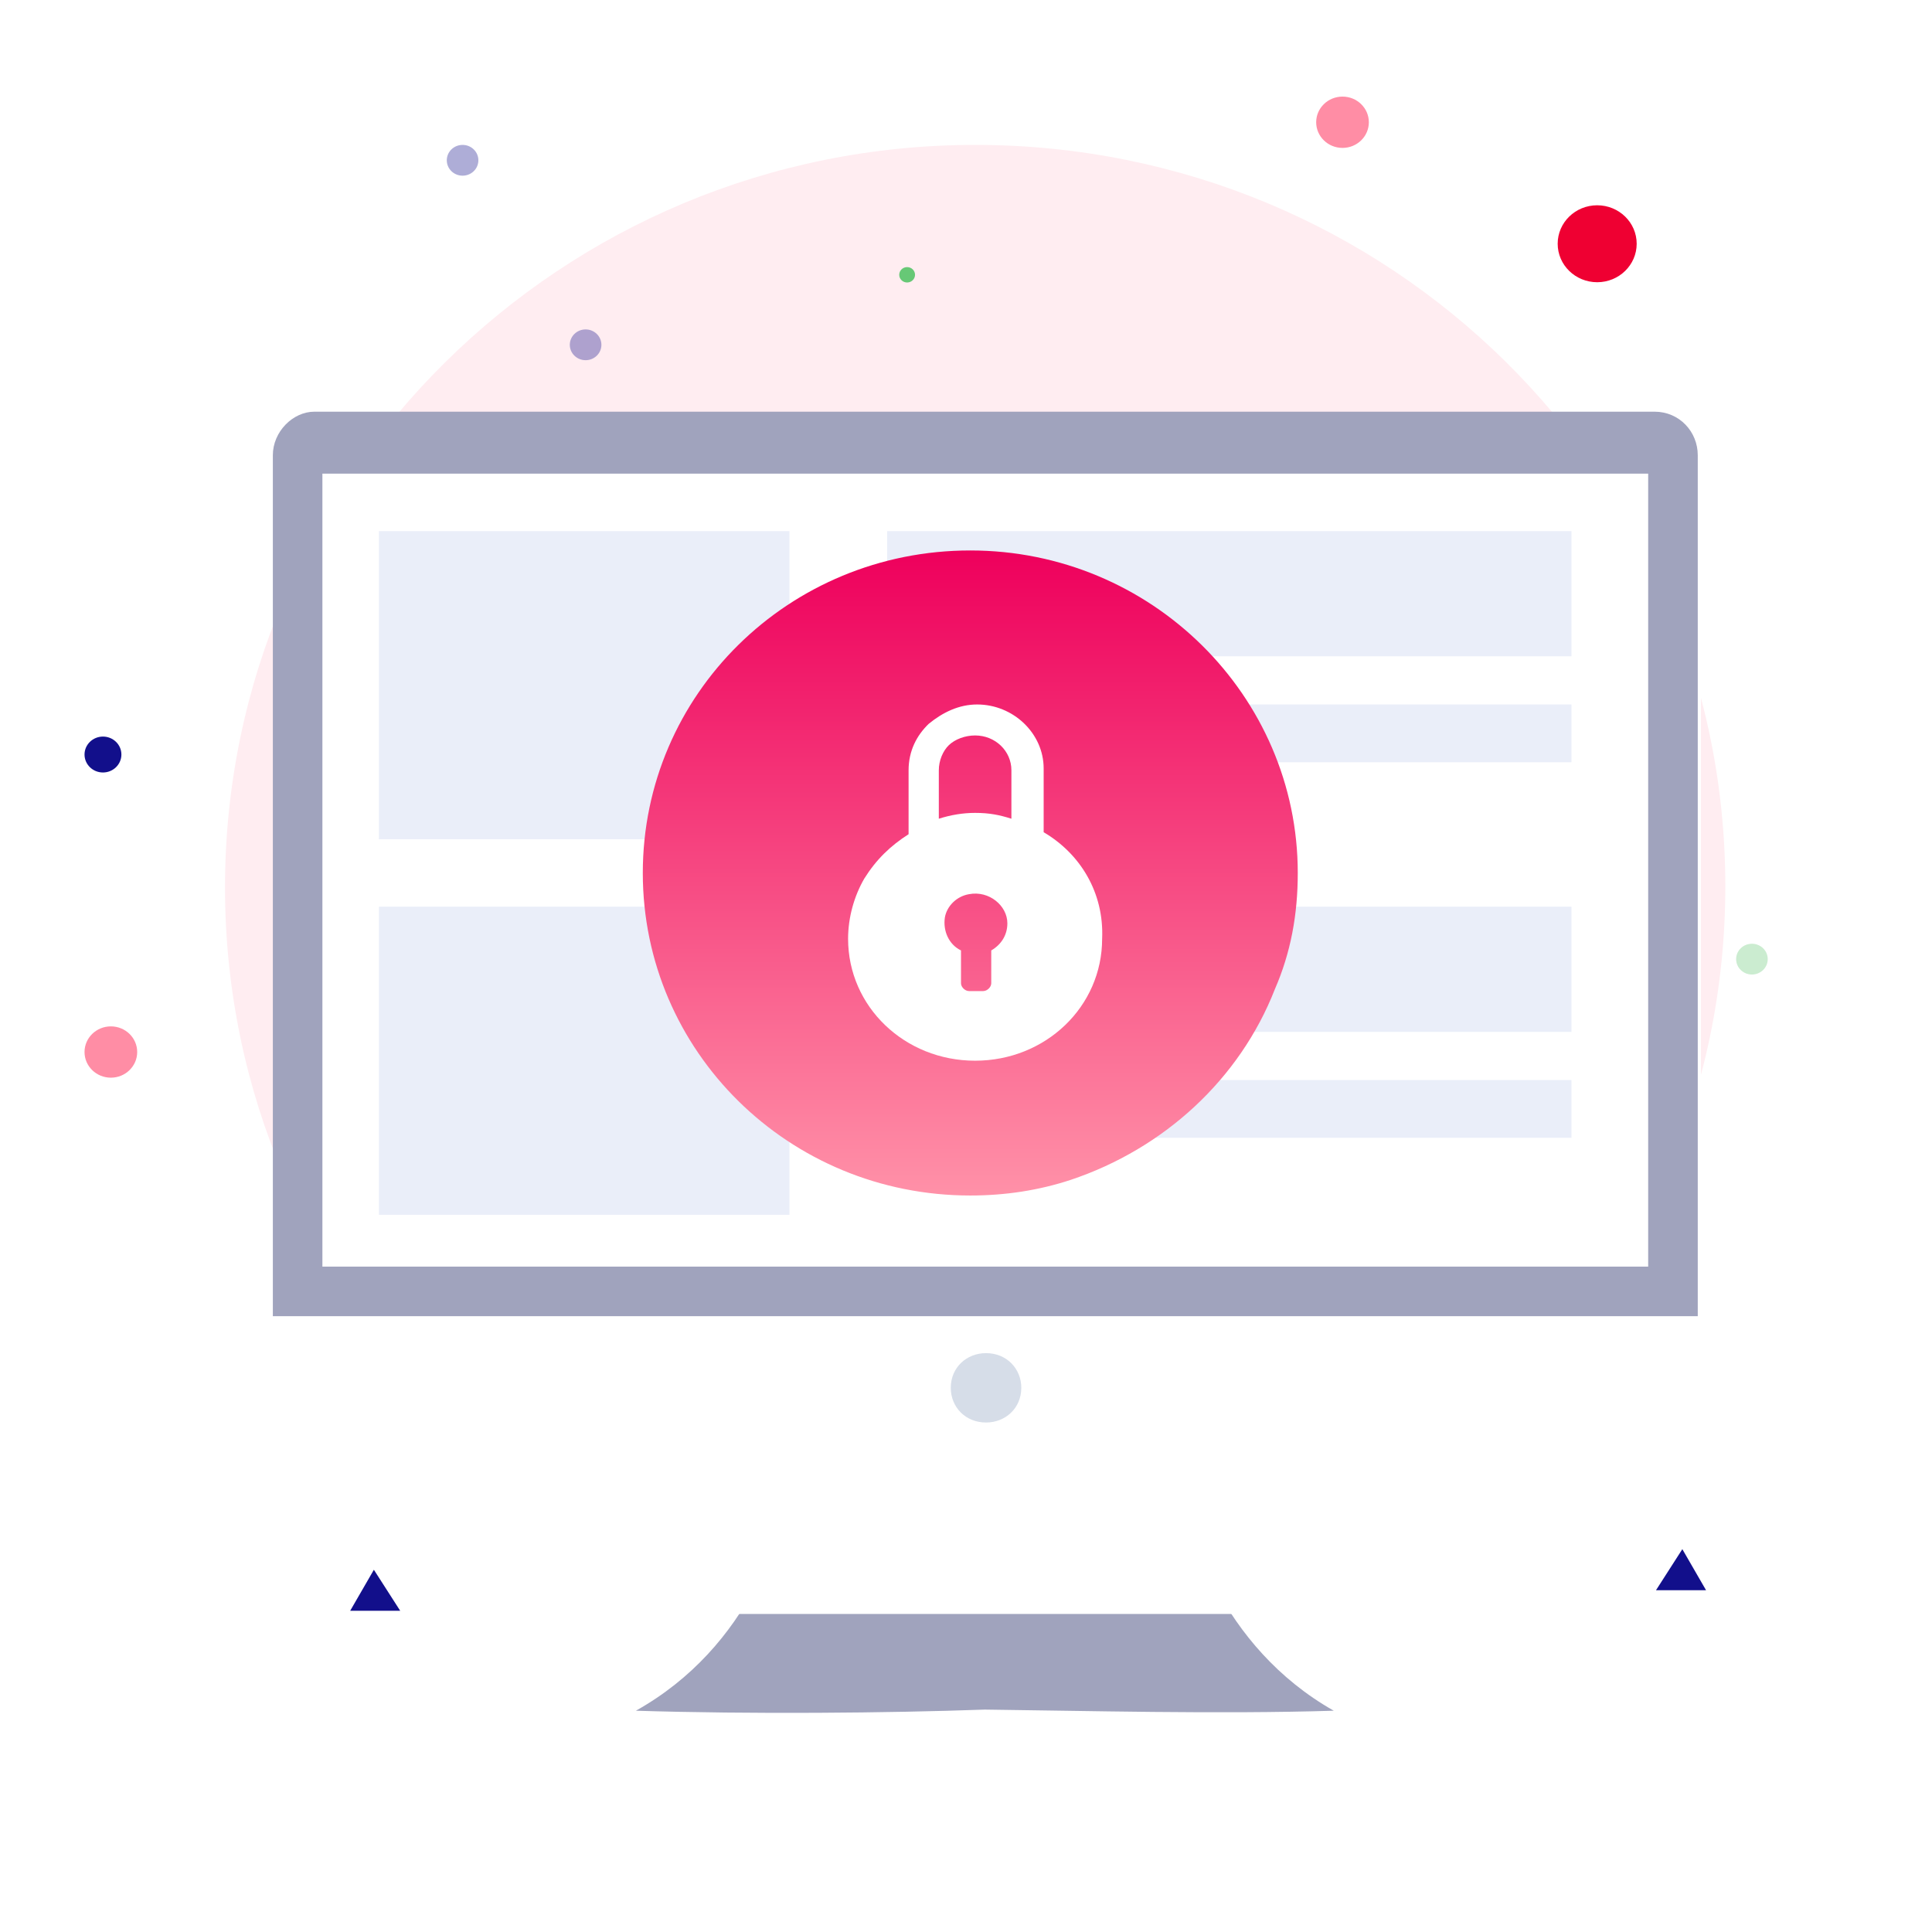 <svg width="160" height="160" viewBox="0 0 160 160" fill="none" xmlns="http://www.w3.org/2000/svg">
<g clip-path="url(#clip0_101_14251)">
<path d="M80.759 134.91C115.094 134.91 142.884 107.368 142.884 73.403C142.884 39.428 115.094 12 80.759 12C46.525 12 18.634 39.531 18.634 73.496C18.634 107.471 46.525 134.91 80.759 134.91Z" fill="#FFEDF1"/>
<path d="M110.458 141.674C100.993 141.971 89.615 141.674 81.56 141.581C73.605 141.869 62.127 141.971 52.662 141.674C62.025 136.43 65.349 126.62 65.751 120.187H97.166C97.871 126.518 101.194 136.43 110.458 141.674Z" fill="#A0A3BD"/>
<g filter="url(#filter0_d_101_14251)">
<path d="M140.863 38.178V119.099C140.863 121.172 139.252 122.66 137.44 122.66H26.279C24.367 122.66 22.856 121.079 22.856 119.099V38.178C22.856 36.3 24.467 34.607 26.279 34.607H137.239C139.353 34.71 140.863 36.3 140.863 38.178Z" fill="white"/>
</g>
<path d="M140.601 37.696V109.002H22.596V37.696C22.596 35.757 24.248 34.094 26.038 34.094H137.02C139.086 34.094 140.601 35.757 140.601 37.696Z" fill="#A0A3BD"/>
<path d="M136.358 39.225H26.7V104.897H136.495V39.225H136.358Z" fill="white"/>
<path d="M65.379 43.986H31.378V69.502H65.379V43.986Z" fill="#EAEEF9"/>
<path d="M130.141 43.986H73.472V54.352H130.141V43.986Z" fill="#EAEEF9"/>
<path d="M130.141 75.088H73.472V85.454H130.141V75.088Z" fill="#EAEEF9"/>
<path d="M130.141 58.342H73.472V63.126H130.141V58.342Z" fill="#EAEEF9"/>
<path d="M130.141 89.444H73.472V94.228H130.141V89.444Z" fill="#EAEEF9"/>
<path d="M65.379 75.088H31.378V100.604H65.379V75.088Z" fill="#EAEEF9"/>
<path d="M81.659 117.806C83.27 117.806 84.579 116.616 84.579 114.933C84.579 113.353 83.37 112.06 81.659 112.06C80.048 112.06 78.739 113.25 78.739 114.933C78.739 116.523 79.947 117.806 81.659 117.806Z" fill="#D6DDE8"/>
<path d="M107.476 72.297C107.476 75.745 106.892 78.906 105.579 81.922C102.664 89.382 96.393 95.129 88.666 97.714C86.042 98.576 83.271 99.007 80.355 99.007C65.337 99.007 53.234 87.084 53.234 72.297C53.234 57.5 65.337 45.587 80.355 45.587C95.373 45.587 107.476 57.644 107.476 72.297Z" fill="url(#paint0_linear_101_14251)"/>
<path d="M86.431 68.921V63.637C86.431 60.743 83.927 58.342 80.922 58.342C79.419 58.342 78.083 58.988 76.914 59.943C75.912 60.907 75.245 62.19 75.245 63.791V69.086C73.741 70.05 72.572 71.168 71.571 72.769C70.736 74.216 70.235 75.981 70.235 77.746C70.235 83.359 74.91 87.843 80.755 87.843C86.599 87.843 91.274 83.359 91.274 77.746C91.441 73.898 89.437 70.686 86.431 68.921ZM82.091 78.711V81.43C82.091 81.748 81.756 82.076 81.423 82.076H80.254C79.919 82.076 79.586 81.748 79.586 81.43V79.665V78.711C78.583 78.228 78.083 77.1 78.25 75.981C78.417 75.017 79.251 74.216 80.254 74.052C81.924 73.734 83.426 75.017 83.426 76.463C83.426 77.428 82.925 78.228 82.091 78.711ZM83.76 67.803C82.758 67.485 81.924 67.32 80.755 67.32C79.752 67.32 78.751 67.485 77.749 67.803V63.791C77.749 62.99 78.083 62.19 78.583 61.708C79.085 61.225 79.919 60.907 80.755 60.907C82.424 60.907 83.76 62.19 83.76 63.791V67.803Z" fill="white"/>
<path d="M111.181 12.249C112.386 12.249 113.362 11.297 113.362 10.124C113.362 8.951 112.386 8 111.181 8C109.977 8 109 8.951 109 10.124C109 11.297 109.977 12.249 111.181 12.249Z" fill="#FF8DA5"/>
<path d="M132.272 23.373C134.078 23.373 135.543 21.946 135.543 20.186C135.543 18.427 134.078 17 132.272 17C130.465 17 129 18.427 129 20.186C129 21.946 130.465 23.373 132.272 23.373Z" fill="#EF0032"/>
<path opacity="0.34" d="M48.498 29.83C49.22 29.83 49.806 29.26 49.806 28.556C49.806 27.852 49.22 27.281 48.498 27.281C47.775 27.281 47.189 27.852 47.189 28.556C47.189 29.26 47.775 29.83 48.498 29.83Z" fill="#120F8B"/>
<path opacity="0.34" d="M145.087 80.706C145.81 80.706 146.396 80.135 146.396 79.431C146.396 78.727 145.81 78.157 145.087 78.157C144.365 78.157 143.779 78.727 143.779 79.431C143.779 80.135 144.365 80.706 145.087 80.706Z" fill="#67C876"/>
<path d="M75.124 23.395C75.486 23.395 75.779 23.109 75.779 22.757C75.779 22.405 75.486 22.12 75.124 22.12C74.763 22.12 74.47 22.405 74.47 22.757C74.47 23.109 74.763 23.395 75.124 23.395Z" fill="#67C876"/>
<path d="M9.181 89.249C10.386 89.249 11.362 88.297 11.362 87.124C11.362 85.951 10.386 85 9.181 85C7.977 85 7 85.951 7 87.124C7 88.297 7.977 89.249 9.181 89.249Z" fill="#FF8DA5"/>
<path opacity="0.34" d="M38.309 14.549C39.032 14.549 39.617 13.979 39.617 13.275C39.617 12.571 39.032 12 38.309 12C37.586 12 37.001 12.571 37.001 13.275C37.001 13.979 37.586 14.549 38.309 14.549Z" fill="#120F8B"/>
<path d="M8.527 63.974C9.37 63.974 10.054 63.308 10.054 62.487C10.054 61.666 9.37 61 8.527 61C7.684 61 7 61.666 7 62.487C7 63.308 7.684 63.974 8.527 63.974Z" fill="#120F8B"/>
<path d="M139.324 128.295L137.143 131.694H141.287L139.324 128.295Z" fill="#120F8B"/>
<path d="M30.963 130L29 133.399H33.144L30.963 130Z" fill="#120F8B"/>
</g>
<defs>
<filter id="filter0_d_101_14251" x="0.856" y="23.607" width="162.007" height="132.052" filterUnits="userSpaceOnUse" color-interpolation-filters="sRGB">
<feFlood flood-opacity="0" result="BackgroundImageFix"/>
<feColorMatrix in="SourceAlpha" type="matrix" values="0 0 0 0 0 0 0 0 0 0 0 0 0 0 0 0 0 0 127 0" result="hardAlpha"/>
<feOffset dy="11"/>
<feGaussianBlur stdDeviation="11"/>
<feColorMatrix type="matrix" values="0 0 0 0 0.398 0 0 0 0 0.477 0 0 0 0 0.575 0 0 0 0.27 0"/>
<feBlend mode="normal" in2="BackgroundImageFix" result="effect1_dropShadow_101_14251"/>
<feBlend mode="normal" in="SourceGraphic" in2="effect1_dropShadow_101_14251" result="shape"/>
</filter>
<linearGradient id="paint0_linear_101_14251" x1="80.355" y1="45.587" x2="80.355" y2="99.007" gradientUnits="userSpaceOnUse">
<stop stop-color="#EE005C"/>
<stop offset="1" stop-color="#FF91A8"/>
</linearGradient>
<clipPath id="clip0_101_14251">
<rect width="160" height="160" fill="white"/>
</clipPath>
</defs>
</svg>
